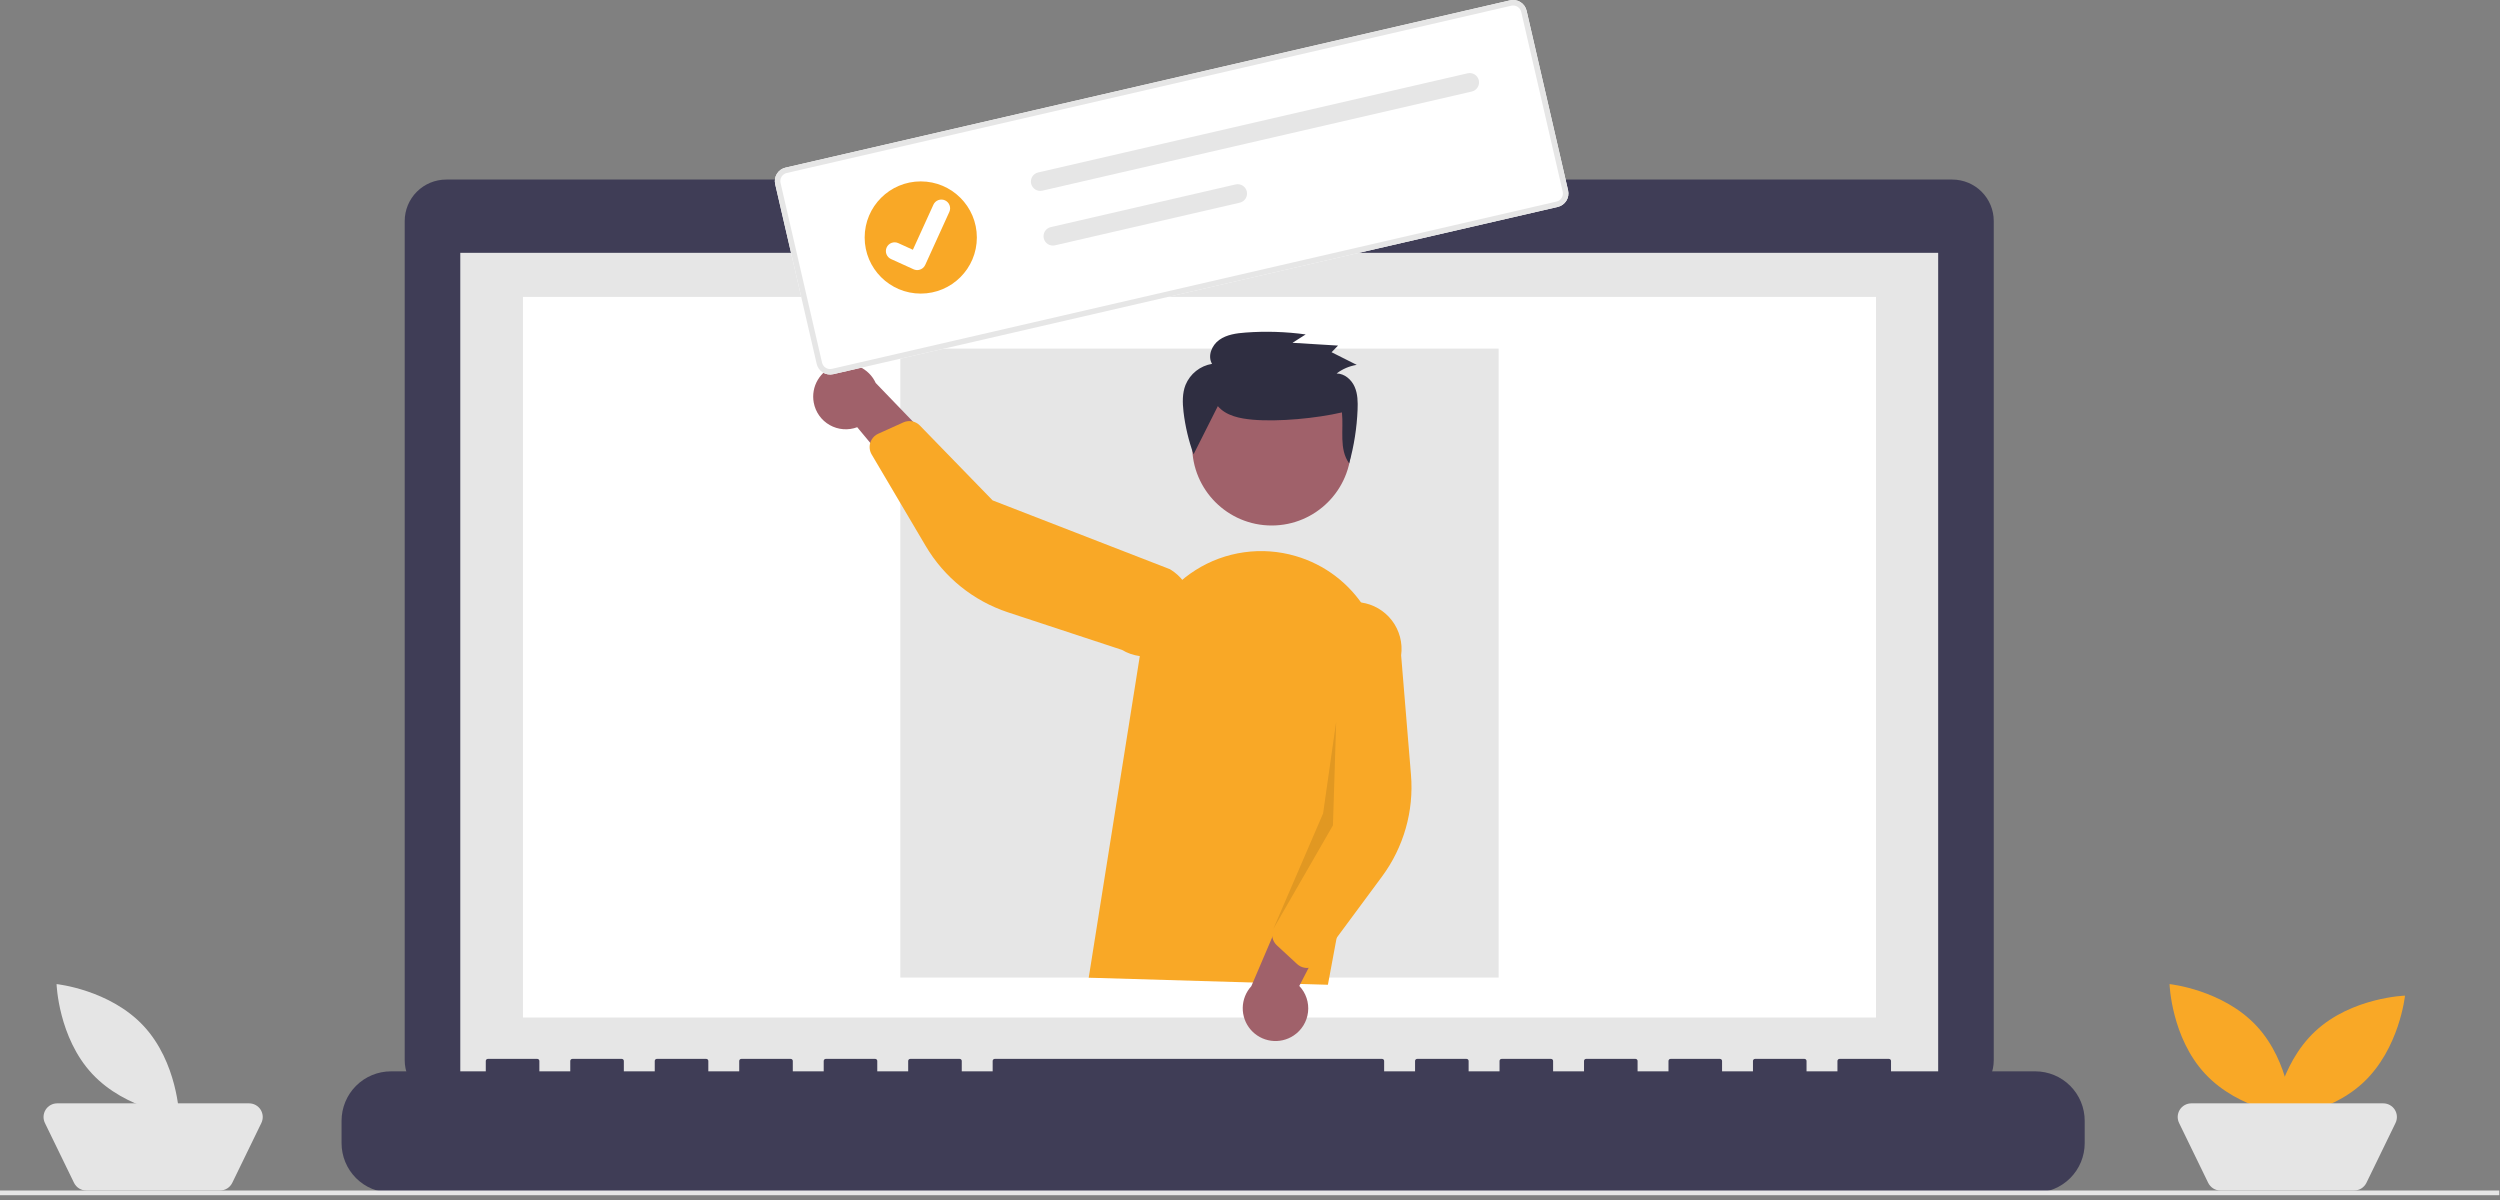 <svg width="300" height="144" viewBox="0 0 300 144" fill="none" xmlns="http://www.w3.org/2000/svg">
<rect x="0" y="0" width="300" height="144" fill="#808080" stroke="none"/>
<path d="M234.276 21.548H160.733V20.033H127.386V21.548H53.54C52.221 21.548 50.956 22.073 50.023 23.006C49.09 23.939 48.565 25.204 48.565 26.523V127.225C48.565 128.545 49.09 129.809 50.023 130.743C50.956 131.676 52.221 132.2 53.54 132.2H234.276C235.594 132.2 236.86 131.676 237.793 130.743C238.726 129.809 239.25 128.545 239.25 127.225V26.523C239.25 25.203 238.726 23.938 237.793 23.005C236.86 22.073 235.594 21.548 234.276 21.548Z" fill="#3F3D56"/>
<path d="M232.58 30.34H55.235V130.38H232.58V30.34Z" fill="#E6E6E6"/>
<path d="M225.119 35.63H62.756V122.102H225.119V35.63Z" fill="white"/>
<path d="M143.757 27.612C144.762 27.612 145.576 26.797 145.576 25.793C145.576 24.788 144.762 23.974 143.757 23.974C142.753 23.974 141.938 24.788 141.938 25.793C141.938 26.797 142.753 27.612 143.757 27.612Z" fill="#F9A826"/>
<path d="M244.23 128.561H226.922V127.315C226.922 127.249 226.896 127.186 226.849 127.139C226.804 127.094 226.74 127.067 226.675 127.067H220.74C220.675 127.067 220.612 127.094 220.566 127.139C220.519 127.186 220.493 127.249 220.493 127.315V128.561H216.784V127.315C216.784 127.249 216.758 127.186 216.712 127.139C216.666 127.094 216.602 127.067 216.537 127.067H210.602C210.538 127.067 210.474 127.094 210.428 127.139C210.381 127.186 210.356 127.249 210.356 127.315V128.561H206.647V127.315C206.647 127.249 206.621 127.186 206.574 127.139C206.528 127.094 206.466 127.067 206.4 127.067H200.466C200.4 127.067 200.337 127.094 200.291 127.139C200.245 127.186 200.218 127.249 200.218 127.315V128.561H196.51V127.315C196.51 127.249 196.483 127.186 196.437 127.139C196.391 127.094 196.328 127.067 196.262 127.067H190.328C190.263 127.067 190.2 127.094 190.153 127.139C190.107 127.186 190.082 127.249 190.082 127.315V128.561H186.372V127.315C186.372 127.249 186.347 127.186 186.3 127.139C186.253 127.094 186.19 127.067 186.124 127.067H180.191C180.125 127.067 180.062 127.094 180.016 127.139C179.97 127.186 179.944 127.249 179.944 127.315V128.561H176.235V127.315C176.235 127.249 176.209 127.186 176.162 127.139C176.116 127.094 176.053 127.067 175.988 127.067H170.055C169.989 127.067 169.927 127.094 169.88 127.139C169.833 127.186 169.807 127.249 169.807 127.315V128.561H166.097V127.315C166.097 127.249 166.071 127.186 166.024 127.139C165.979 127.094 165.916 127.067 165.85 127.067H119.367C119.301 127.067 119.238 127.094 119.192 127.139C119.145 127.186 119.119 127.249 119.119 127.315V128.561H115.411V127.315C115.411 127.249 115.384 127.186 115.338 127.139C115.292 127.094 115.229 127.067 115.163 127.067H109.229C109.164 127.067 109.101 127.094 109.054 127.139C109.008 127.186 108.982 127.249 108.982 127.315V128.561H105.273V127.315C105.273 127.249 105.247 127.186 105.201 127.139C105.154 127.094 105.091 127.067 105.026 127.067H99.092C99.026 127.067 98.963 127.094 98.917 127.139C98.871 127.186 98.845 127.249 98.845 127.315V128.561H95.136V127.315C95.136 127.249 95.11 127.186 95.063 127.139C95.017 127.094 94.954 127.067 94.888 127.067H88.955C88.889 127.067 88.826 127.094 88.78 127.139C88.733 127.186 88.707 127.249 88.707 127.315V128.561H84.999V127.315C84.999 127.249 84.973 127.186 84.927 127.139C84.88 127.094 84.817 127.067 84.752 127.067H78.817C78.752 127.067 78.689 127.094 78.642 127.139C78.596 127.186 78.57 127.249 78.57 127.315V128.561H74.861V127.315C74.861 127.249 74.835 127.186 74.789 127.139C74.742 127.094 74.68 127.067 74.614 127.067H68.68C68.614 127.067 68.551 127.094 68.505 127.139C68.459 127.186 68.432 127.249 68.432 127.315V128.561H64.724V127.315C64.724 127.249 64.698 127.186 64.651 127.139C64.605 127.094 64.542 127.067 64.477 127.067H58.541C58.476 127.067 58.413 127.094 58.366 127.139C58.32 127.186 58.294 127.249 58.294 127.315V128.561H46.921C45.348 128.561 43.838 129.186 42.725 130.299C41.612 131.412 40.987 132.921 40.987 134.496V137.179C40.987 138.753 41.612 140.261 42.725 141.375C43.838 142.488 45.348 143.113 46.921 143.113H244.23C245.803 143.113 247.312 142.488 248.425 141.375C249.538 140.262 250.163 138.753 250.164 137.179V134.496C250.164 132.921 249.538 131.413 248.425 130.3C247.312 129.186 245.803 128.561 244.23 128.561Z" fill="#3F3D56"/>
<path d="M179.837 41.833H108.039V117.306H179.837V41.833Z" fill="#E6E6E6"/>
<path d="M299.914 142.861H0V143.426H299.914V142.861Z" fill="#E6E6E6"/>
<path d="M270.786 123.112C274.85 127.472 275.06 133.882 275.06 133.882C275.06 133.882 268.682 133.221 264.618 128.86C260.554 124.5 260.344 118.091 260.344 118.091C260.344 118.091 266.723 118.752 270.786 123.112Z" fill="#F9A826"/>
<path d="M283.579 129.919C279.219 133.983 272.809 134.192 272.809 134.192C272.809 134.192 273.47 127.814 277.831 123.751C282.191 119.687 288.6 119.476 288.6 119.476C288.6 119.476 287.94 125.855 283.579 129.919Z" fill="#F9A826"/>
<path d="M282.495 142.861H266.456C266.149 142.861 265.848 142.775 265.586 142.611C265.326 142.447 265.116 142.214 264.981 141.938L261.49 134.76C261.368 134.51 261.312 134.233 261.326 133.955C261.341 133.677 261.426 133.408 261.574 133.171C261.721 132.936 261.926 132.741 262.169 132.607C262.413 132.472 262.687 132.402 262.965 132.402H285.987C286.266 132.402 286.54 132.472 286.782 132.607C287.026 132.741 287.232 132.936 287.379 133.171C287.527 133.408 287.612 133.677 287.626 133.955C287.64 134.233 287.584 134.51 287.462 134.76L283.971 141.938C283.836 142.214 283.627 142.449 283.366 142.611C283.104 142.775 282.803 142.861 282.496 142.861H282.495Z" fill="#E5E5E5"/>
<path d="M17.23 123.112C21.294 127.472 21.504 133.882 21.504 133.882C21.504 133.882 15.126 133.221 11.062 128.86C6.998 124.5 6.788 118.091 6.788 118.091C6.788 118.091 13.166 118.752 17.23 123.112Z" fill="#E5E5E5"/>
<path d="M26.396 142.861H10.357C10.05 142.861 9.748 142.775 9.487 142.611C9.226 142.447 9.017 142.214 8.882 141.938L5.39 134.76C5.269 134.51 5.212 134.233 5.227 133.955C5.242 133.677 5.327 133.408 5.474 133.171C5.622 132.936 5.827 132.741 6.07 132.607C6.314 132.472 6.588 132.402 6.866 132.402H29.888C30.166 132.402 30.44 132.472 30.683 132.607C30.927 132.741 31.132 132.936 31.28 133.171C31.427 133.408 31.512 133.677 31.527 133.955C31.541 134.233 31.485 134.51 31.363 134.76L27.872 141.938C27.737 142.214 27.527 142.449 27.267 142.611C27.006 142.775 26.704 142.861 26.396 142.861H26.396Z" fill="#E5E5E5"/>
<path d="M152.601 63.06C157.872 63.06 162.144 58.788 162.144 53.518C162.144 48.248 157.872 43.976 152.601 43.976C147.331 43.976 143.06 48.248 143.06 53.518C143.06 58.788 147.331 63.06 152.601 63.06Z" fill="#A0616A"/>
<path d="M130.646 117.324L136.808 78.531C137.136 76.468 137.899 74.499 139.047 72.754C140.194 71.01 141.701 69.529 143.465 68.412C145.23 67.295 147.211 66.566 149.28 66.275C151.348 65.983 153.454 66.135 155.458 66.72C158.964 67.734 161.965 70.018 163.875 73.126C165.786 76.234 166.47 79.943 165.793 83.528L159.349 118.172L130.646 117.324Z" fill="#F9A826"/>
<path d="M155.236 124.265C155.713 123.95 156.115 123.534 156.413 123.048C156.711 122.561 156.9 122.014 156.964 121.447C157.029 120.88 156.969 120.305 156.787 119.763C156.606 119.222 156.308 118.727 155.914 118.313L162.284 105.977L155.111 106.743L150.161 118.34C149.512 119.047 149.145 119.968 149.128 120.929C149.113 121.888 149.449 122.821 150.073 123.55C150.698 124.28 151.568 124.755 152.519 124.887C153.469 125.019 154.436 124.798 155.236 124.265Z" fill="#A0616A"/>
<path d="M156.6 116.137C156.247 116.087 155.918 115.931 155.657 115.69L153.22 113.438C152.957 113.193 152.775 112.874 152.698 112.523C152.623 112.171 152.657 111.806 152.795 111.474L157.667 99.929L156.976 77.116C157.178 75.636 157.959 74.296 159.148 73.393C160.337 72.489 161.837 72.095 163.317 72.296C164.798 72.498 166.136 73.28 167.04 74.469C167.943 75.659 168.338 77.158 168.136 78.638L169.318 92.979C169.678 97.331 168.443 101.666 165.846 105.177L158.249 115.446C158.103 115.643 157.917 115.807 157.703 115.928C157.49 116.049 157.252 116.123 157.008 116.147C156.872 116.159 156.735 116.156 156.6 116.137Z" fill="#F9A826"/>
<path d="M97.651 48.319C97.755 48.881 97.981 49.413 98.312 49.878C98.644 50.343 99.074 50.729 99.571 51.01C100.069 51.291 100.621 51.459 101.191 51.503C101.76 51.547 102.332 51.466 102.867 51.265L111.743 61.94L113.835 55.036L105.085 45.957C104.686 45.084 103.981 44.387 103.104 43.998C102.226 43.609 101.237 43.555 100.322 43.846C99.407 44.137 98.631 44.752 98.139 45.576C97.647 46.4 97.473 47.376 97.651 48.319H97.651Z" fill="#A0616A"/>
<path d="M104.604 52.744C104.787 52.439 105.059 52.197 105.383 52.05L108.408 50.684C108.736 50.537 109.101 50.494 109.453 50.561C109.807 50.628 110.13 50.802 110.381 51.059L119.114 60.046L140.392 68.305C141.027 68.682 141.583 69.181 142.027 69.774C142.47 70.366 142.793 71.04 142.976 71.757C143.159 72.474 143.198 73.22 143.092 73.952C142.986 74.685 142.738 75.389 142.36 76.025C141.981 76.661 141.482 77.216 140.89 77.659C140.297 78.103 139.623 78.424 138.906 78.607C138.189 78.789 137.443 78.828 136.71 78.722C135.978 78.616 135.274 78.367 134.638 77.988L120.972 73.485C116.823 72.119 113.313 69.292 111.093 65.531L104.598 54.533C104.473 54.321 104.395 54.086 104.367 53.842C104.339 53.598 104.363 53.35 104.437 53.116C104.478 52.986 104.534 52.861 104.605 52.744L104.604 52.744Z" fill="#F9A826"/>
<path opacity="0.1" d="M160.341 86.606L159.953 99.038L152.796 111.475L158.772 97.616L160.341 86.606Z" fill="black"/>
<path d="M146.14 48.735C147.124 49.9 148.79 50.229 150.327 50.363C153.446 50.637 157.985 50.194 161.034 49.489C161.251 51.599 160.658 53.873 161.9 55.608C162.482 53.508 162.822 51.347 162.91 49.168C162.947 48.236 162.933 47.268 162.553 46.41C162.174 45.552 161.345 44.825 160.392 44.817C161.1 44.279 161.93 43.925 162.807 43.784L159.789 42.267L160.564 41.471L155.098 41.136L156.682 40.131C154.298 39.804 151.889 39.728 149.49 39.905C148.376 39.987 147.212 40.143 146.31 40.789C145.407 41.434 144.886 42.717 145.445 43.664C144.745 43.779 144.084 44.072 143.527 44.513C142.97 44.955 142.536 45.532 142.264 46.189C141.862 47.209 141.899 48.342 142.022 49.428C142.229 51.167 142.633 52.876 143.227 54.522" fill="#2F2E41"/>
<path d="M186.931 24.831L99.983 44.904C99.556 45.002 99.107 44.927 98.736 44.695C98.364 44.463 98.1 44.093 98.001 43.666L93.021 22.098C92.923 21.671 92.999 21.222 93.231 20.851C93.463 20.479 93.833 20.215 94.26 20.116L181.209 0.042C181.635 -0.056 182.085 0.019 182.456 0.252C182.827 0.484 183.092 0.854 183.19 1.281L188.171 22.849C188.269 23.276 188.193 23.724 187.96 24.096C187.728 24.468 187.358 24.732 186.931 24.831Z" fill="white"/>
<path d="M186.931 24.831L99.983 44.904C99.556 45.002 99.107 44.927 98.736 44.695C98.364 44.463 98.1 44.093 98.001 43.666L93.021 22.098C92.923 21.671 92.999 21.222 93.231 20.851C93.463 20.479 93.833 20.215 94.26 20.116L181.209 0.042C181.635 -0.056 182.085 0.019 182.456 0.252C182.827 0.484 183.092 0.854 183.19 1.281L188.171 22.849C188.269 23.276 188.193 23.724 187.96 24.096C187.728 24.468 187.358 24.732 186.931 24.831ZM94.409 20.76C94.153 20.82 93.93 20.978 93.791 21.201C93.652 21.424 93.607 21.693 93.665 21.949L98.645 43.518C98.704 43.774 98.863 43.996 99.086 44.135C99.309 44.275 99.578 44.32 99.834 44.261L186.783 24.187C187.039 24.128 187.261 23.969 187.401 23.746C187.54 23.523 187.585 23.254 187.526 22.998L182.547 1.429C182.487 1.173 182.328 0.951 182.106 0.812C181.883 0.672 181.614 0.627 181.358 0.686L94.409 20.76Z" fill="#E6E6E6"/>
<path d="M124.579 20.694C124.435 20.726 124.299 20.787 124.18 20.872C124.059 20.958 123.957 21.066 123.878 21.191C123.801 21.316 123.747 21.455 123.723 21.6C123.698 21.745 123.703 21.894 123.735 22.038C123.768 22.181 123.829 22.317 123.914 22.437C124 22.557 124.108 22.659 124.233 22.738C124.358 22.816 124.498 22.869 124.642 22.893C124.788 22.918 124.936 22.914 125.08 22.881L125.083 22.88L176.619 10.982C176.908 10.915 177.159 10.735 177.315 10.483C177.473 10.231 177.523 9.927 177.458 9.637C177.391 9.347 177.211 9.096 176.959 8.938C176.707 8.781 176.404 8.729 176.113 8.796L124.579 20.694Z" fill="#E6E6E6"/>
<path d="M126.093 27.253C125.95 27.286 125.814 27.346 125.694 27.432C125.574 27.517 125.472 27.625 125.393 27.75C125.315 27.875 125.262 28.014 125.238 28.159C125.213 28.305 125.217 28.453 125.25 28.597C125.283 28.741 125.344 28.876 125.429 28.997C125.515 29.117 125.623 29.219 125.748 29.297C125.872 29.375 126.011 29.428 126.157 29.453C126.303 29.477 126.451 29.473 126.594 29.44L126.598 29.439L148.774 24.32C149.063 24.253 149.315 24.074 149.473 23.822C149.631 23.57 149.682 23.265 149.617 22.976C149.55 22.686 149.372 22.434 149.119 22.276C148.867 22.118 148.562 22.066 148.273 22.132L148.268 22.133L126.093 27.253Z" fill="#E6E6E6"/>
<path d="M110.49 35.231C114.208 35.231 117.222 32.217 117.222 28.5C117.222 24.782 114.208 21.768 110.49 21.768C106.773 21.768 103.759 24.782 103.759 28.5C103.759 32.217 106.773 35.231 110.49 35.231Z" fill="#F9A826"/>
<path d="M110.301 32.383C110.081 32.434 109.85 32.412 109.643 32.321L109.63 32.315L106.922 31.085C106.796 31.028 106.682 30.947 106.588 30.846C106.494 30.746 106.42 30.627 106.372 30.498C106.323 30.369 106.301 30.231 106.305 30.093C106.31 29.955 106.342 29.819 106.399 29.694C106.456 29.568 106.538 29.455 106.638 29.361C106.739 29.266 106.858 29.193 106.987 29.145C107.116 29.096 107.254 29.074 107.392 29.079C107.53 29.084 107.666 29.116 107.791 29.173L109.546 29.972L112.009 24.562C112.124 24.308 112.335 24.111 112.596 24.014C112.857 23.916 113.145 23.926 113.399 24.041L113.384 24.076L113.399 24.041C113.653 24.157 113.85 24.368 113.947 24.629C114.045 24.889 114.035 25.178 113.92 25.431L111.024 31.796C110.957 31.942 110.857 32.072 110.732 32.173C110.606 32.275 110.46 32.347 110.302 32.382L110.301 32.383Z" fill="white"/>
</svg>
